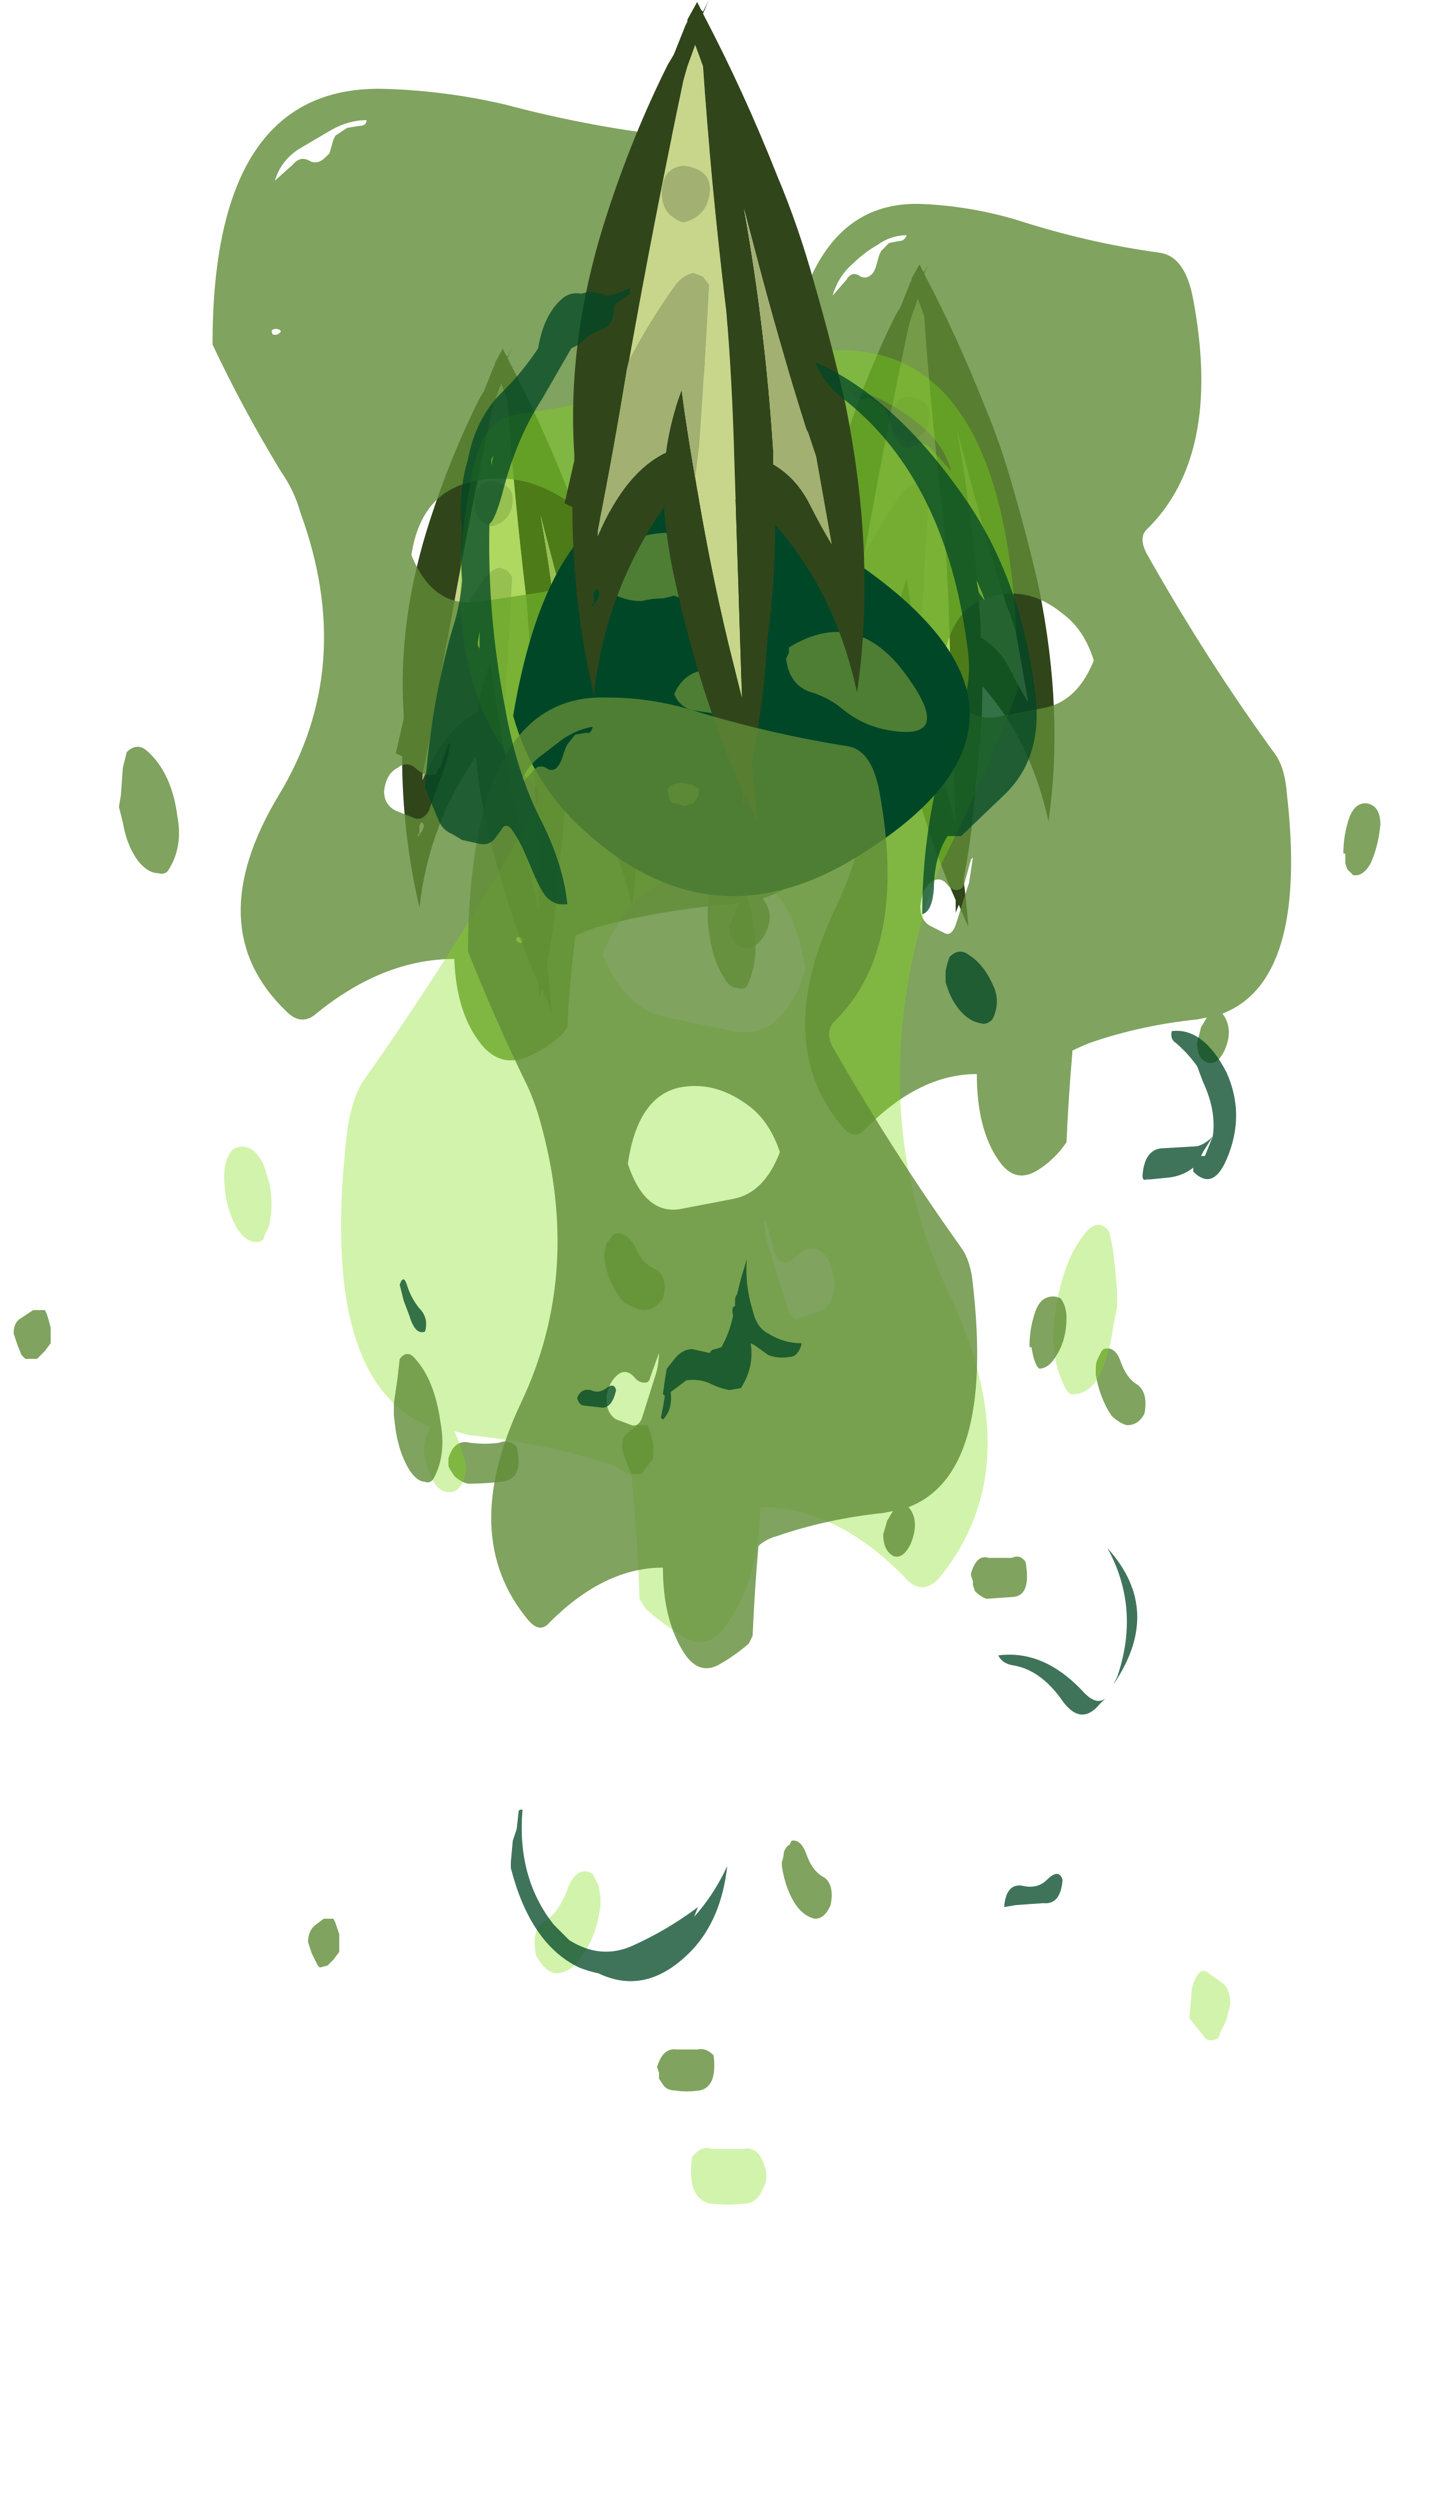<?xml version="1.0" encoding="UTF-8" standalone="no"?>
<svg xmlns:ffdec="https://www.free-decompiler.com/flash" xmlns:xlink="http://www.w3.org/1999/xlink" ffdec:objectType="frame" height="448.55px" width="257.6px" xmlns="http://www.w3.org/2000/svg">
  <g transform="matrix(1.0, 0.0, 0.0, 1.0, 124.6, -0.15)">
    <use ffdec:characterId="695" height="21.1" transform="matrix(5.647, 0.0, 0.0, 5.647, 21.258, 47.288)" width="7.7" xlink:href="#shape0"/>
    <use ffdec:characterId="695" height="21.1" transform="matrix(5.647, 0.0, 0.0, 5.647, -53.542, 62.438)" width="7.7" xlink:href="#shape0"/>
    <use ffdec:characterId="715" height="54.2" transform="matrix(7.0, 0.0, 0.0, 7.0, -122.15, 16.1)" width="35.05" xlink:href="#shape1"/>
    <use ffdec:characterId="697" height="8.35" transform="matrix(0.0, -9.8, 9.8, 0.0, -32.48, 160.91)" width="7.4" xlink:href="#shape2"/>
    <use ffdec:characterId="716" height="5.9" transform="matrix(0.0, -9.8, 9.8, 0.0, -15.82, 144.74)" width="5.0" xlink:href="#shape3"/>
    <use ffdec:characterId="695" height="21.1" transform="matrix(7.0, 0.0, 0.0, 7.0, -23.25, 0.15)" width="7.7" xlink:href="#shape0"/>
    <use ffdec:characterId="717" height="46.25" transform="matrix(7.0, 0.0, 0.0, 7.0, -69.3, 51.8)" width="23.8" xlink:href="#shape4"/>
  </g>
  <defs>
    <g id="shape0" transform="matrix(1.0, 0.0, 0.0, 1.0, 3.85, 21.1)">
      <path d="M-2.2 -11.85 Q-1.55 -15.5 -0.8 -19.05 L-0.7 -19.4 -0.5 -19.95 -0.3 -19.4 Q-0.1 -16.45 0.3 -13.1 0.45 -11.3 0.5 -9.4 L0.7 -3.2 0.35 -4.6 Q-0.15 -6.7 -0.5 -8.85 -0.45 -9.25 -0.4 -9.65 -0.25 -11.75 -0.15 -13.8 L-0.3 -14.0 Q-0.4 -14.05 -0.55 -14.1 -0.8 -14.05 -1.0 -13.8 -1.65 -12.9 -2.2 -11.85 M-0.15 -16.05 Q0.0 -16.75 -0.8 -16.85 -1.3 -16.8 -1.35 -16.25 -1.4 -15.6 -0.8 -15.4 -0.25 -15.55 -0.15 -16.05" fill="#c8d68b" fill-rule="evenodd" stroke="none"/>
      <path d="M2.55 -13.85 Q3.0 -12.3 3.35 -10.75 4.15 -6.8 3.65 -3.35 3.1 -5.9 1.55 -7.65 1.55 -6.15 1.35 -4.7 1.25 -3.05 0.95 -1.5 1.05 -0.75 1.1 0.0 L0.8 -0.7 0.7 -0.45 0.7 -0.85 Q-0.45 -3.45 -1.1 -6.6 -1.25 -7.4 -1.3 -8.1 -2.8 -5.95 -3.1 -3.3 -3.65 -5.65 -3.65 -8.1 L-3.85 -8.2 -3.6 -9.3 -3.6 -9.45 Q-3.8 -12.45 -2.75 -15.65 -2.1 -17.65 -1.2 -19.45 L-1.05 -19.7 -0.75 -20.45 -0.7 -20.55 -0.7 -20.6 -0.45 -21.05 -0.35 -20.85 -0.3 -20.8 -0.15 -21.1 -0.3 -20.75 Q0.75 -18.75 1.6 -16.6 2.15 -15.3 2.55 -13.85 M0.75 -15.75 Q1.3 -12.7 1.5 -9.55 L1.5 -9.2 Q2.1 -8.85 2.45 -8.15 2.7 -7.65 3.0 -7.15 L2.6 -9.4 2.4 -10.0 2.35 -10.1 Q1.65 -12.3 1.0 -14.8 L0.75 -15.75 M-0.5 -8.85 Q-0.15 -6.7 0.35 -4.6 L0.7 -3.2 0.5 -9.4 Q0.45 -11.3 0.3 -13.1 -0.1 -16.45 -0.3 -19.4 L-0.5 -19.95 -0.7 -19.4 -0.8 -19.05 Q-1.55 -15.5 -2.2 -11.85 L-2.25 -11.65 Q-2.6 -9.5 -3.0 -7.5 L-3.0 -7.35 Q-2.3 -9.0 -1.25 -9.5 -1.15 -10.3 -0.85 -11.1 -0.7 -10.0 -0.5 -8.85 M-3.05 -6.0 L-3.1 -5.9 -3.1 -5.6 Q-2.85 -5.95 -3.05 -6.0 M-3.1 -5.6 L-3.15 -5.65 -3.15 -5.55 -3.1 -5.6" fill="#31451b" fill-rule="evenodd" stroke="none"/>
      <path d="M0.75 -15.75 L1.0 -14.8 Q1.65 -12.3 2.35 -10.1 L2.4 -10.0 2.6 -9.4 3.0 -7.15 Q2.7 -7.65 2.45 -8.15 2.1 -8.85 1.5 -9.2 L1.5 -9.55 Q1.3 -12.7 0.75 -15.75 M-2.2 -11.85 Q-1.65 -12.9 -1.0 -13.8 -0.8 -14.05 -0.55 -14.1 -0.4 -14.05 -0.3 -14.0 L-0.15 -13.8 Q-0.25 -11.75 -0.4 -9.65 -0.45 -9.25 -0.5 -8.85 -0.7 -10.0 -0.85 -11.1 -1.15 -10.3 -1.25 -9.5 -2.3 -9.0 -3.0 -7.35 L-3.0 -7.5 Q-2.6 -9.5 -2.25 -11.65 L-2.2 -11.85 M-0.15 -16.05 Q-0.25 -15.55 -0.8 -15.4 -1.4 -15.6 -1.35 -16.25 -1.3 -16.8 -0.8 -16.85 0.0 -16.75 -0.15 -16.05" fill="#a2b072" fill-rule="evenodd" stroke="none"/>
    </g>
    <g id="shape1" transform="matrix(1.0, 0.0, 0.0, 1.0, 17.45, -2.3)">
      <path d="M12.8 7.7 Q13.55 11.7 11.6 13.6 11.4 13.8 11.6 14.2 13.15 16.95 14.9 19.35 15.15 19.7 15.2 20.35 15.75 25.15 13.55 26.0 13.85 26.4 13.6 26.95 13.4 27.35 13.15 27.25 12.9 27.15 12.9 26.75 L13.0 26.35 13.15 26.1 12.9 26.15 Q11.45 26.3 10.15 26.75 9.9 26.85 9.7 26.95 L9.7 27.0 Q9.6 28.15 9.55 29.3 L9.4 29.5 Q9.1 29.85 8.75 30.05 8.2 30.35 7.8 29.75 7.25 28.95 7.25 27.55 5.75 27.55 4.35 29.0 4.1 29.25 3.8 28.9 2.0 26.75 3.6 23.35 5.2 20.05 4.1 16.1 3.95 15.55 3.7 15.05 2.9 13.4 2.25 11.8 2.25 5.1 5.85 5.25 7.05 5.3 8.25 5.65 10.1 6.25 11.95 6.5 12.6 6.6 12.8 7.7 M3.9 7.2 Q4.05 6.95 4.25 7.1 4.45 7.2 4.6 7.0 L4.65 6.9 4.75 6.55 4.8 6.45 5.0 6.25 5.25 6.2 Q5.4 6.2 5.45 6.05 5.05 6.05 4.7 6.3 4.35 6.5 4.05 6.8 3.7 7.1 3.55 7.6 L3.9 7.2 M3.5 11.55 L3.6 11.55 Q3.75 11.45 3.6 11.4 3.45 11.4 3.5 11.55 M7.15 22.0 L7.1 22.05 6.95 22.6 6.9 22.75 6.85 22.8 Q6.65 22.9 6.5 22.7 6.3 22.45 6.05 22.65 5.85 22.8 5.8 23.25 5.8 23.6 6.05 23.75 L6.45 23.95 Q6.6 24.0 6.7 23.75 L6.75 23.6 Q6.9 23.1 7.05 22.65 L7.15 22.0 M6.35 17.2 Q6.8 18.55 7.75 18.4 L9.05 18.15 Q9.85 17.95 10.25 16.95 10.0 16.15 9.45 15.75 8.6 15.05 7.65 15.3 6.55 15.55 6.35 17.2 M1.55 23.9 Q1.65 24.7 1.35 25.3 1.25 25.4 1.15 25.35 0.9 25.35 0.75 25.05 0.5 24.65 0.4 24.05 L0.35 23.65 0.35 23.35 0.4 22.65 Q0.45 22.45 0.5 22.25 0.7 22.0 0.9 22.2 1.4 22.75 1.55 23.9 M10.3 35.1 Q10.3 34.95 10.35 34.85 10.4 34.75 10.45 34.65 L10.5 34.6 Q10.8 34.5 10.95 34.95 11.1 35.35 11.35 35.5 11.65 35.7 11.55 36.25 11.4 36.55 11.1 36.55 10.9 36.5 10.7 36.3 10.4 35.85 10.3 35.25 L10.3 35.1 M17.35 22.15 Q17.15 22.5 16.9 22.45 L16.75 22.3 16.7 22.15 16.7 21.9 16.65 21.9 Q16.65 21.5 16.75 21.15 16.85 20.75 17.05 20.65 17.25 20.55 17.45 20.7 17.6 20.85 17.6 21.15 17.55 21.7 17.35 22.15 M8.2 40.95 L7.5 41.0 Q7.35 40.95 7.2 40.8 L7.15 40.65 7.15 40.55 7.1 40.4 7.1 40.35 Q7.25 39.85 7.55 39.95 L8.15 39.95 Q8.35 39.85 8.5 40.05 8.65 40.9 8.2 40.95 M-1.45 36.55 L-1.2 36.55 -1.15 36.65 -1.05 37.0 Q-1.05 37.2 -1.05 37.4 L-1.35 37.8 -1.6 37.8 -1.65 37.7 -1.75 37.45 -1.85 37.15 Q-1.85 36.85 -1.7 36.75 L-1.45 36.55" fill="#608c38" fill-opacity="0.8" fill-rule="evenodd" stroke="none"/>
      <path d="M3.8 17.4 Q4.45 22.2 1.75 23.05 2.1 23.45 1.8 24.0 1.55 24.4 1.2 24.3 0.95 24.2 0.9 23.8 L1.05 23.4 Q1.1 23.25 1.2 23.15 L0.9 23.2 Q-0.9 23.35 -2.55 23.8 L-3.05 24.0 -3.05 24.05 Q-3.2 25.2 -3.25 26.35 L-3.4 26.55 Q-3.8 26.9 -4.25 27.1 -4.95 27.4 -5.45 26.8 -6.1 26.0 -6.15 24.6 -8.0 24.6 -9.75 26.05 -10.1 26.3 -10.45 25.95 -12.7 23.8 -10.65 20.4 -8.65 17.1 -10.1 13.15 -10.25 12.6 -10.6 12.1 -11.6 10.45 -12.35 8.85 -12.35 2.15 -7.9 2.3 -6.35 2.35 -4.85 2.7 -2.6 3.3 -0.25 3.55 0.55 3.65 0.8 4.75 1.75 8.75 -0.7 10.65 -0.95 10.85 -0.7 11.25 1.25 14.0 3.4 16.4 3.7 16.75 3.8 17.4 M5.6 18.95 Q5.6 18.55 5.7 18.2 5.85 17.8 6.1 17.7 6.35 17.6 6.55 17.75 6.75 17.9 6.75 18.2 6.75 18.75 6.45 19.2 6.2 19.55 5.9 19.5 5.85 19.5 5.8 19.45 L5.75 19.35 5.7 19.2 5.65 18.95 5.6 18.95 M-10.75 4.65 L-10.3 4.25 Q-10.1 4.0 -9.85 4.15 -9.65 4.25 -9.45 4.05 L-9.35 3.95 -9.25 3.6 -9.2 3.5 -8.9 3.3 -8.6 3.25 Q-8.4 3.25 -8.4 3.1 -8.85 3.1 -9.3 3.35 L-10.15 3.85 Q-10.6 4.15 -10.75 4.65 M-10.7 8.6 Q-10.5 8.5 -10.7 8.45 -10.9 8.45 -10.8 8.6 L-10.7 8.6 M-14.55 19.3 Q-14.3 19.05 -14.05 19.25 -13.4 19.8 -13.25 20.95 -13.1 21.75 -13.5 22.35 -13.6 22.45 -13.75 22.4 -14.0 22.4 -14.25 22.1 -14.55 21.7 -14.65 21.1 L-14.75 20.7 -14.7 20.4 -14.65 19.7 -14.55 19.3 M-6.25 19.05 L-6.3 19.1 -6.5 19.65 -6.6 19.8 -6.6 19.85 Q-6.85 19.95 -7.1 19.75 -7.35 19.5 -7.6 19.7 -7.9 19.85 -7.95 20.3 -7.95 20.65 -7.65 20.8 L-7.15 21.0 Q-6.95 21.05 -6.8 20.8 L-6.75 20.65 -6.4 19.7 Q-6.3 19.4 -6.25 19.05 M-2.35 14.0 Q-2.7 13.2 -3.35 12.8 -4.45 12.1 -5.6 12.35 -7.0 12.6 -7.25 14.25 -6.7 15.6 -5.55 15.45 L-3.9 15.2 Q-2.9 15.0 -2.35 14.0 M-17.45 34.2 Q-17.45 33.9 -17.25 33.8 L-16.95 33.6 -16.65 33.6 -16.6 33.7 Q-16.55 33.85 -16.5 34.05 L-16.5 34.45 -16.65 34.65 -16.85 34.85 -17.15 34.85 -17.25 34.75 -17.35 34.5 -17.45 34.2 M-2.25 31.9 L-2.1 31.7 -2.05 31.65 Q-1.75 31.55 -1.5 32.0 -1.35 32.4 -1.0 32.55 -0.65 32.75 -0.8 33.3 -1.0 33.6 -1.3 33.6 -1.6 33.55 -1.85 33.35 -2.2 32.9 -2.3 32.3 L-2.3 32.15 -2.25 31.9 M-5.0 37.0 Q-4.75 36.9 -4.55 37.1 -4.35 37.95 -4.95 38.0 -5.4 38.05 -5.8 38.05 -6.0 38.0 -6.15 37.85 L-6.25 37.7 -6.3 37.6 -6.3 37.4 Q-6.15 36.9 -5.75 37.0 -5.35 37.05 -5.0 37.0" fill="#608c38" fill-opacity="0.8" fill-rule="evenodd" stroke="none"/>
      <path d="M6.5 17.2 Q6.3 17.25 6.5 17.4 L6.65 17.35 Q6.75 17.15 6.5 17.2 M6.1 11.55 L6.6 12.1 Q6.4 11.45 5.95 11.05 5.5 10.65 5.05 10.4 4.55 10.1 4.05 10.05 4.1 10.25 4.3 10.25 4.5 10.2 4.65 10.3 4.8 10.4 4.95 10.6 L5.0 10.75 Q5.05 11.0 5.1 11.15 5.15 11.3 5.2 11.3 5.4 11.6 5.65 11.45 5.9 11.3 6.1 11.55 M0.3 9.55 Q1.9 9.05 3.55 9.0 8.3 8.8 8.3 17.7 7.5 19.85 6.4 22.05 6.1 22.7 5.9 23.4 4.4 28.65 6.5 33.1 8.65 37.55 6.3 40.45 5.9 40.9 5.5 40.55 3.7 38.65 1.7 38.65 1.65 40.5 0.9 41.55 0.4 42.4 -0.3 41.95 -0.8 41.65 -1.25 41.25 L-1.4 41.0 Q-1.45 39.45 -1.6 37.9 L-1.6 37.85 -2.15 37.55 Q-3.9 37.0 -5.8 36.8 L-6.15 36.7 -6.0 37.05 -5.85 37.55 Q-5.85 38.1 -6.15 38.25 -6.55 38.35 -6.75 37.85 -7.1 37.1 -6.75 36.6 -9.65 35.45 -8.9 29.05 -8.8 28.25 -8.5 27.75 -6.2 24.5 -4.15 20.9 -3.85 20.4 -4.15 20.1 -6.75 17.55 -5.7 12.2 -5.45 10.8 -4.6 10.65 -2.1 10.3 0.3 9.55 M1.1 22.35 Q-0.15 22.05 -1.3 22.95 -1.95 23.5 -2.35 24.5 -1.75 25.9 -0.7 26.1 L1.0 26.45 Q2.25 26.7 2.85 24.9 2.55 22.65 1.1 22.35 M2.7 32.15 Q2.45 32.45 2.2 32.35 L2.15 32.3 2.05 32.05 1.85 31.35 1.8 31.3 Q1.8 31.75 1.95 32.1 L2.35 33.4 2.4 33.6 Q2.55 33.9 2.7 33.8 L3.3 33.6 Q3.6 33.4 3.6 32.9 3.55 32.3 3.25 32.1 2.95 31.9 2.7 32.15 M-2.7 48.0 L-2.6 48.05 -2.45 48.35 -2.4 48.65 -2.4 48.85 Q-2.5 49.7 -2.95 50.25 -3.15 50.55 -3.5 50.6 -3.8 50.6 -4.05 50.15 -4.2 49.45 -3.8 49.25 -3.45 49.0 -3.25 48.45 -3.05 47.9 -2.7 48.0 M-11.85 29.5 Q-11.65 29.35 -11.4 29.45 -11.1 29.6 -10.95 30.15 -10.8 30.6 -10.85 31.15 L-10.9 31.45 -11.0 31.65 -11.05 31.8 -11.15 31.85 Q-11.5 31.9 -11.75 31.45 -12.05 30.9 -12.05 30.15 -12.05 29.75 -11.85 29.5 M13.55 50.85 Q13.75 51.0 13.75 51.4 L13.65 51.8 13.5 52.1 13.45 52.25 13.35 52.3 Q13.2 52.35 13.1 52.25 L12.7 51.75 12.75 51.2 Q12.75 50.95 12.85 50.75 L12.9 50.65 Q13.05 50.45 13.2 50.6 L13.55 50.85 M1.25 55.1 Q1.7 55.0 1.85 55.7 L1.85 55.9 1.8 56.05 1.7 56.25 Q1.55 56.5 1.3 56.5 0.85 56.55 0.4 56.5 -0.2 56.35 -0.05 55.3 0.2 55.0 0.45 55.1 L1.25 55.1 M10.1 31.55 Q10.4 31.25 10.65 31.6 L10.75 32.1 10.85 33.1 10.85 33.5 10.75 34.0 Q10.65 34.8 10.35 35.35 10.1 35.75 9.75 35.75 9.65 35.8 9.55 35.65 9.1 34.85 9.25 33.75 9.45 32.25 10.1 31.55" fill="#81de11" fill-opacity="0.353" fill-rule="evenodd" stroke="none"/>
    </g>
    <g id="shape2" transform="matrix(1.0, 0.0, 0.0, 1.0, 3.7, 8.35)">
      <path d="M-2.5 -7.05 Q-1.65 -8.0 -0.4 -8.35 6.2 -7.25 2.25 -1.85 -0.5 1.95 -2.95 -2.0 -4.65 -4.7 -2.5 -7.05" fill="#004728" fill-rule="evenodd" stroke="none"/>
    </g>
    <g id="shape3" transform="matrix(1.0, 0.0, 0.0, 1.0, 2.05, 6.65)">
      <path d="M2.6 -6.45 Q2.7 -6.35 2.7 -6.2 L2.8 -6.1 2.85 -6.1 Q2.95 -5.8 2.95 -5.5 2.9 -5.0 2.65 -4.6 2.3 -4.05 1.75 -4.25 1.65 -4.3 1.65 -4.4 L1.65 -4.8 Q1.65 -5.0 1.7 -5.15 L1.8 -5.4 1.75 -5.6 Q1.75 -5.8 1.7 -6.0 1.7 -6.3 1.85 -6.55 1.95 -6.65 2.05 -6.65 L2.3 -6.6 Q2.5 -6.6 2.6 -6.45 M0.05 -3.95 Q-0.2 -3.75 -0.4 -3.95 -0.45 -4.2 -0.4 -4.4 L-0.3 -5.05 Q-0.25 -5.3 0.0 -5.4 0.45 -5.2 0.45 -4.7 0.45 -4.25 0.05 -3.95 M0.75 -3.3 L0.85 -3.3 Q1.65 -2.0 0.2 -1.05 -0.9 -0.3 -0.65 -1.55 -0.55 -2.0 -0.25 -2.35 -0.05 -2.6 0.05 -2.95 0.2 -3.3 0.65 -3.35 L0.75 -3.3 M-1.65 -5.4 Q-1.6 -5.3 -1.65 -5.15 -1.65 -5.05 -1.75 -4.95 L-1.85 -4.95 Q-1.95 -5.0 -2.0 -5.05 L-2.05 -5.2 -2.0 -5.4 Q-2.0 -5.5 -1.85 -5.5 -1.7 -5.55 -1.65 -5.4" fill="#608c38" fill-opacity="0.8" fill-rule="evenodd" stroke="none"/>
    </g>
    <g id="shape4" transform="matrix(1.0, 0.0, 0.0, 1.0, 9.9, -7.4)">
      <path d="M3.95 19.15 Q4.55 19.25 4.75 20.3 5.5 24.35 3.6 26.2 3.35 26.45 3.55 26.85 5.1 29.55 6.85 32.0 7.1 32.35 7.15 32.95 7.7 37.8 5.5 38.65 5.8 39.0 5.55 39.6 5.35 40.0 5.1 39.9 4.85 39.75 4.85 39.35 L4.95 39.0 5.1 38.75 4.85 38.8 Q3.4 38.95 2.1 39.4 1.9 39.45 1.7 39.6 L1.65 39.65 Q1.55 40.8 1.5 41.95 L1.4 42.15 Q1.05 42.45 0.7 42.65 0.15 43.0 -0.25 42.4 -0.8 41.55 -0.8 40.2 -2.3 40.2 -3.7 41.6 -3.95 41.9 -4.25 41.55 -6.05 39.4 -4.45 36.0 -2.85 32.65 -3.95 28.75 -4.1 28.2 -4.35 27.7 -5.15 26.05 -5.8 24.4 -5.75 17.75 -2.2 17.9 -1.0 17.9 0.2 18.3 2.05 18.85 3.95 19.15 M2.2 29.55 Q1.95 28.8 1.45 28.4 0.55 27.7 -0.4 27.9 -1.45 28.15 -1.7 29.85 -1.25 31.2 -0.3 31.0 L1.0 30.75 Q1.8 30.6 2.2 29.55 M9.0 33.3 Q9.2 33.2 9.4 33.3 9.55 33.5 9.55 33.8 9.55 34.35 9.3 34.75 9.1 35.1 8.85 35.1 L8.8 35.05 8.75 34.95 8.7 34.8 8.65 34.55 8.6 34.55 Q8.6 34.15 8.7 33.8 8.8 33.4 9.0 33.3 M2.25 47.75 Q2.3 47.6 2.3 47.5 2.35 47.35 2.45 47.3 L2.5 47.2 Q2.75 47.15 2.9 47.6 3.05 48.0 3.35 48.15 3.6 48.35 3.5 48.85 3.35 49.2 3.1 49.2 2.85 49.15 2.65 48.9 2.35 48.5 2.25 47.85 L2.25 47.75 M0.15 53.6 Q-0.2 53.65 -0.5 53.6 -0.7 53.6 -0.8 53.45 L-0.9 53.3 -0.9 53.15 -0.95 53.0 Q-0.8 52.5 -0.45 52.55 L0.1 52.55 Q0.3 52.5 0.5 52.7 0.6 53.5 0.15 53.6 M-3.4 19.5 L-3.3 19.2 -3.25 19.1 -3.05 18.85 -2.75 18.8 Q-2.65 18.85 -2.6 18.65 -2.95 18.7 -3.35 18.95 L-4.0 19.45 Q-4.35 19.75 -4.5 20.2 L-4.15 19.8 Q-4.0 19.6 -3.8 19.7 -3.6 19.85 -3.45 19.6 L-3.4 19.5 M-4.55 24.15 L-4.45 24.2 Q-4.3 24.1 -4.45 24.05 -4.6 24.0 -4.55 24.15 M-7.15 34.85 Q-6.65 35.4 -6.5 36.5 -6.35 37.35 -6.7 37.95 -6.8 38.05 -6.9 38.0 -7.1 38.0 -7.3 37.7 -7.55 37.3 -7.65 36.7 L-7.7 36.3 -7.7 36.0 -7.6 35.3 -7.55 34.85 Q-7.35 34.6 -7.15 34.85 M-1.0 35.3 Q-0.9 35.0 -0.9 34.65 L-0.9 34.7 -1.1 35.25 -1.15 35.4 -1.2 35.45 Q-1.4 35.5 -1.55 35.3 -1.75 35.1 -1.95 35.25 -2.2 35.45 -2.25 35.85 -2.25 36.25 -2.0 36.4 L-1.6 36.55 Q-1.45 36.6 -1.35 36.4 L-1.3 36.25 -1.0 35.3 M-9.5 49.2 L-9.25 49.2 -9.2 49.3 -9.1 49.6 Q-9.1 49.8 -9.1 50.05 L-9.25 50.25 -9.4 50.4 -9.6 50.45 -9.65 50.4 -9.8 50.1 -9.9 49.8 Q-9.9 49.5 -9.7 49.35 L-9.5 49.2" fill="#608c38" fill-opacity="0.8" fill-rule="evenodd" stroke="none"/>
      <path d="M7.25 14.9 L7.25 14.9 7.25 14.95 7.3 15.2 7.4 15.35 7.45 15.4 7.4 15.25 7.25 14.9 M7.0 16.55 Q6.45 12.35 3.9 10.3 3.35 9.9 3.1 9.3 5.15 10.2 6.95 12.8 8.4 14.9 8.75 17.8 8.95 19.4 8.0 20.35 L6.85 21.45 6.5 21.45 Q6.15 22.0 6.15 22.8 6.1 23.4 5.85 23.45 5.85 20.65 6.85 18.1 7.15 17.5 7.0 16.55 M12.25 26.45 Q13.05 26.35 13.65 27.5 14.15 28.6 13.65 29.75 13.3 30.55 12.8 30.05 L12.8 29.95 Q12.55 30.15 12.2 30.2 L11.7 30.25 11.6 30.25 Q11.5 30.3 11.5 30.15 11.55 29.45 12.05 29.45 L12.9 29.4 Q13.1 29.35 13.3 29.15 13.4 28.5 13.05 27.75 L12.9 27.35 Q12.65 27.0 12.35 26.75 12.2 26.65 12.25 26.45 M13.3 29.15 L13.05 29.55 13.0 29.65 13.1 29.65 13.3 29.15 M7.05 24.5 Q7.45 24.75 7.7 25.35 7.85 25.75 7.65 26.15 7.5 26.3 7.35 26.25 7.05 26.2 6.8 25.9 6.6 25.65 6.5 25.35 L6.45 25.2 6.45 24.9 6.5 24.7 6.55 24.55 Q6.8 24.3 7.05 24.5 M1.1 33.2 L1.2 32.8 1.35 32.3 Q1.3 32.95 1.5 33.6 1.6 34.05 1.9 34.2 2.3 34.45 2.75 34.45 L2.75 34.5 Q2.65 34.8 2.45 34.8 2.15 34.85 1.9 34.75 L1.55 34.5 1.45 34.45 Q1.55 35.05 1.2 35.6 L0.9 35.65 Q0.65 35.6 0.45 35.5 0.15 35.35 -0.2 35.4 L-0.6 35.7 Q-0.55 36.1 -0.75 36.35 -0.8 36.45 -0.85 36.35 L-0.8 36.1 -0.75 35.8 -0.8 35.75 -0.75 35.4 -0.7 35.1 -0.5 34.85 Q-0.3 34.6 -0.05 34.6 L0.4 34.7 Q0.45 34.6 0.55 34.6 L0.7 34.55 Q0.9 34.2 1.0 33.75 0.95 33.5 1.05 33.5 L1.05 33.35 Q1.05 33.25 1.1 33.2 M8.15 42.7 Q7.9 42.65 7.8 42.45 8.95 42.3 9.95 43.35 10.3 43.75 10.55 43.55 L10.4 43.7 Q9.9 44.3 9.4 43.55 8.85 42.8 8.15 42.7 M10.6 39.7 Q12.05 41.3 10.75 43.2 L10.85 43.0 Q11.45 41.25 10.6 39.7 M9.05 48.2 Q9.35 47.9 9.45 48.2 9.4 48.85 8.95 48.8 L8.25 48.85 7.95 48.9 Q8.0 48.3 8.4 48.35 8.8 48.45 9.05 48.2 M0.85 47.85 Q0.7 49.2 -0.05 50.0 -1.2 51.2 -2.45 50.6 -2.7 50.55 -2.95 50.45 -4.2 49.85 -4.7 47.9 L-4.7 47.75 -4.65 47.2 -4.55 46.9 -4.5 46.45 Q-4.5 46.4 -4.4 46.4 -4.55 48.15 -3.6 49.35 L-3.2 49.75 Q-2.4 50.25 -1.6 49.9 -0.7 49.5 0.1 48.9 L0.0 49.15 Q0.5 48.6 0.85 47.85 M-2.05 7.9 Q-2.05 8.4 -2.45 8.5 -2.7 8.6 -2.95 8.85 L-3.15 8.95 -3.9 10.25 Q-4.55 11.25 -4.9 12.6 -5.1 13.35 -5.25 13.45 L-5.25 13.5 Q-5.3 15.85 -4.85 18.15 -4.55 19.85 -3.9 21.1 -3.35 22.2 -3.25 23.2 L-3.4 23.2 Q-3.6 23.2 -3.8 23.0 -3.95 22.8 -4.1 22.45 L-4.4 21.75 Q-4.55 21.45 -4.7 21.25 -4.85 21.1 -4.95 21.3 L-5.1 21.5 Q-5.25 21.7 -5.5 21.65 L-5.95 21.55 -6.2 21.4 Q-6.45 21.3 -6.55 21.05 L-6.7 20.7 -6.9 20.2 Q-6.75 18.1 -6.2 16.15 -6.0 15.55 -5.95 14.9 -6.0 14.25 -5.95 13.6 -6.05 12.6 -5.8 11.8 -5.6 10.7 -4.85 10.0 -4.4 9.55 -4.0 8.95 -3.85 8.05 -3.35 7.65 -3.15 7.5 -2.9 7.55 L-2.7 7.5 Q-2.45 7.5 -2.25 7.6 -1.9 7.55 -1.65 7.4 L-1.65 7.55 -2.0 7.8 -2.05 7.85 -2.05 7.9 M-5.2 11.8 L-5.2 11.95 -5.15 11.7 -5.2 11.8 M-5.55 16.55 L-5.5 16.65 -5.5 16.2 -5.55 16.5 -5.55 16.55 M-7.45 33.35 L-7.55 32.95 Q-7.45 32.65 -7.35 33.0 -7.25 33.3 -7.05 33.55 -6.8 33.8 -6.9 34.15 -7.15 34.25 -7.3 33.75 L-7.45 33.35 M-2.25 35.6 Q-2.05 35.45 -2.0 35.65 -2.1 36.1 -2.35 36.1 L-2.8 36.05 Q-2.95 36.05 -3.0 35.85 -2.9 35.6 -2.65 35.65 -2.45 35.75 -2.25 35.6" fill="#004726" fill-opacity="0.753" fill-rule="evenodd" stroke="none"/>
    </g>
  </defs>
</svg>
